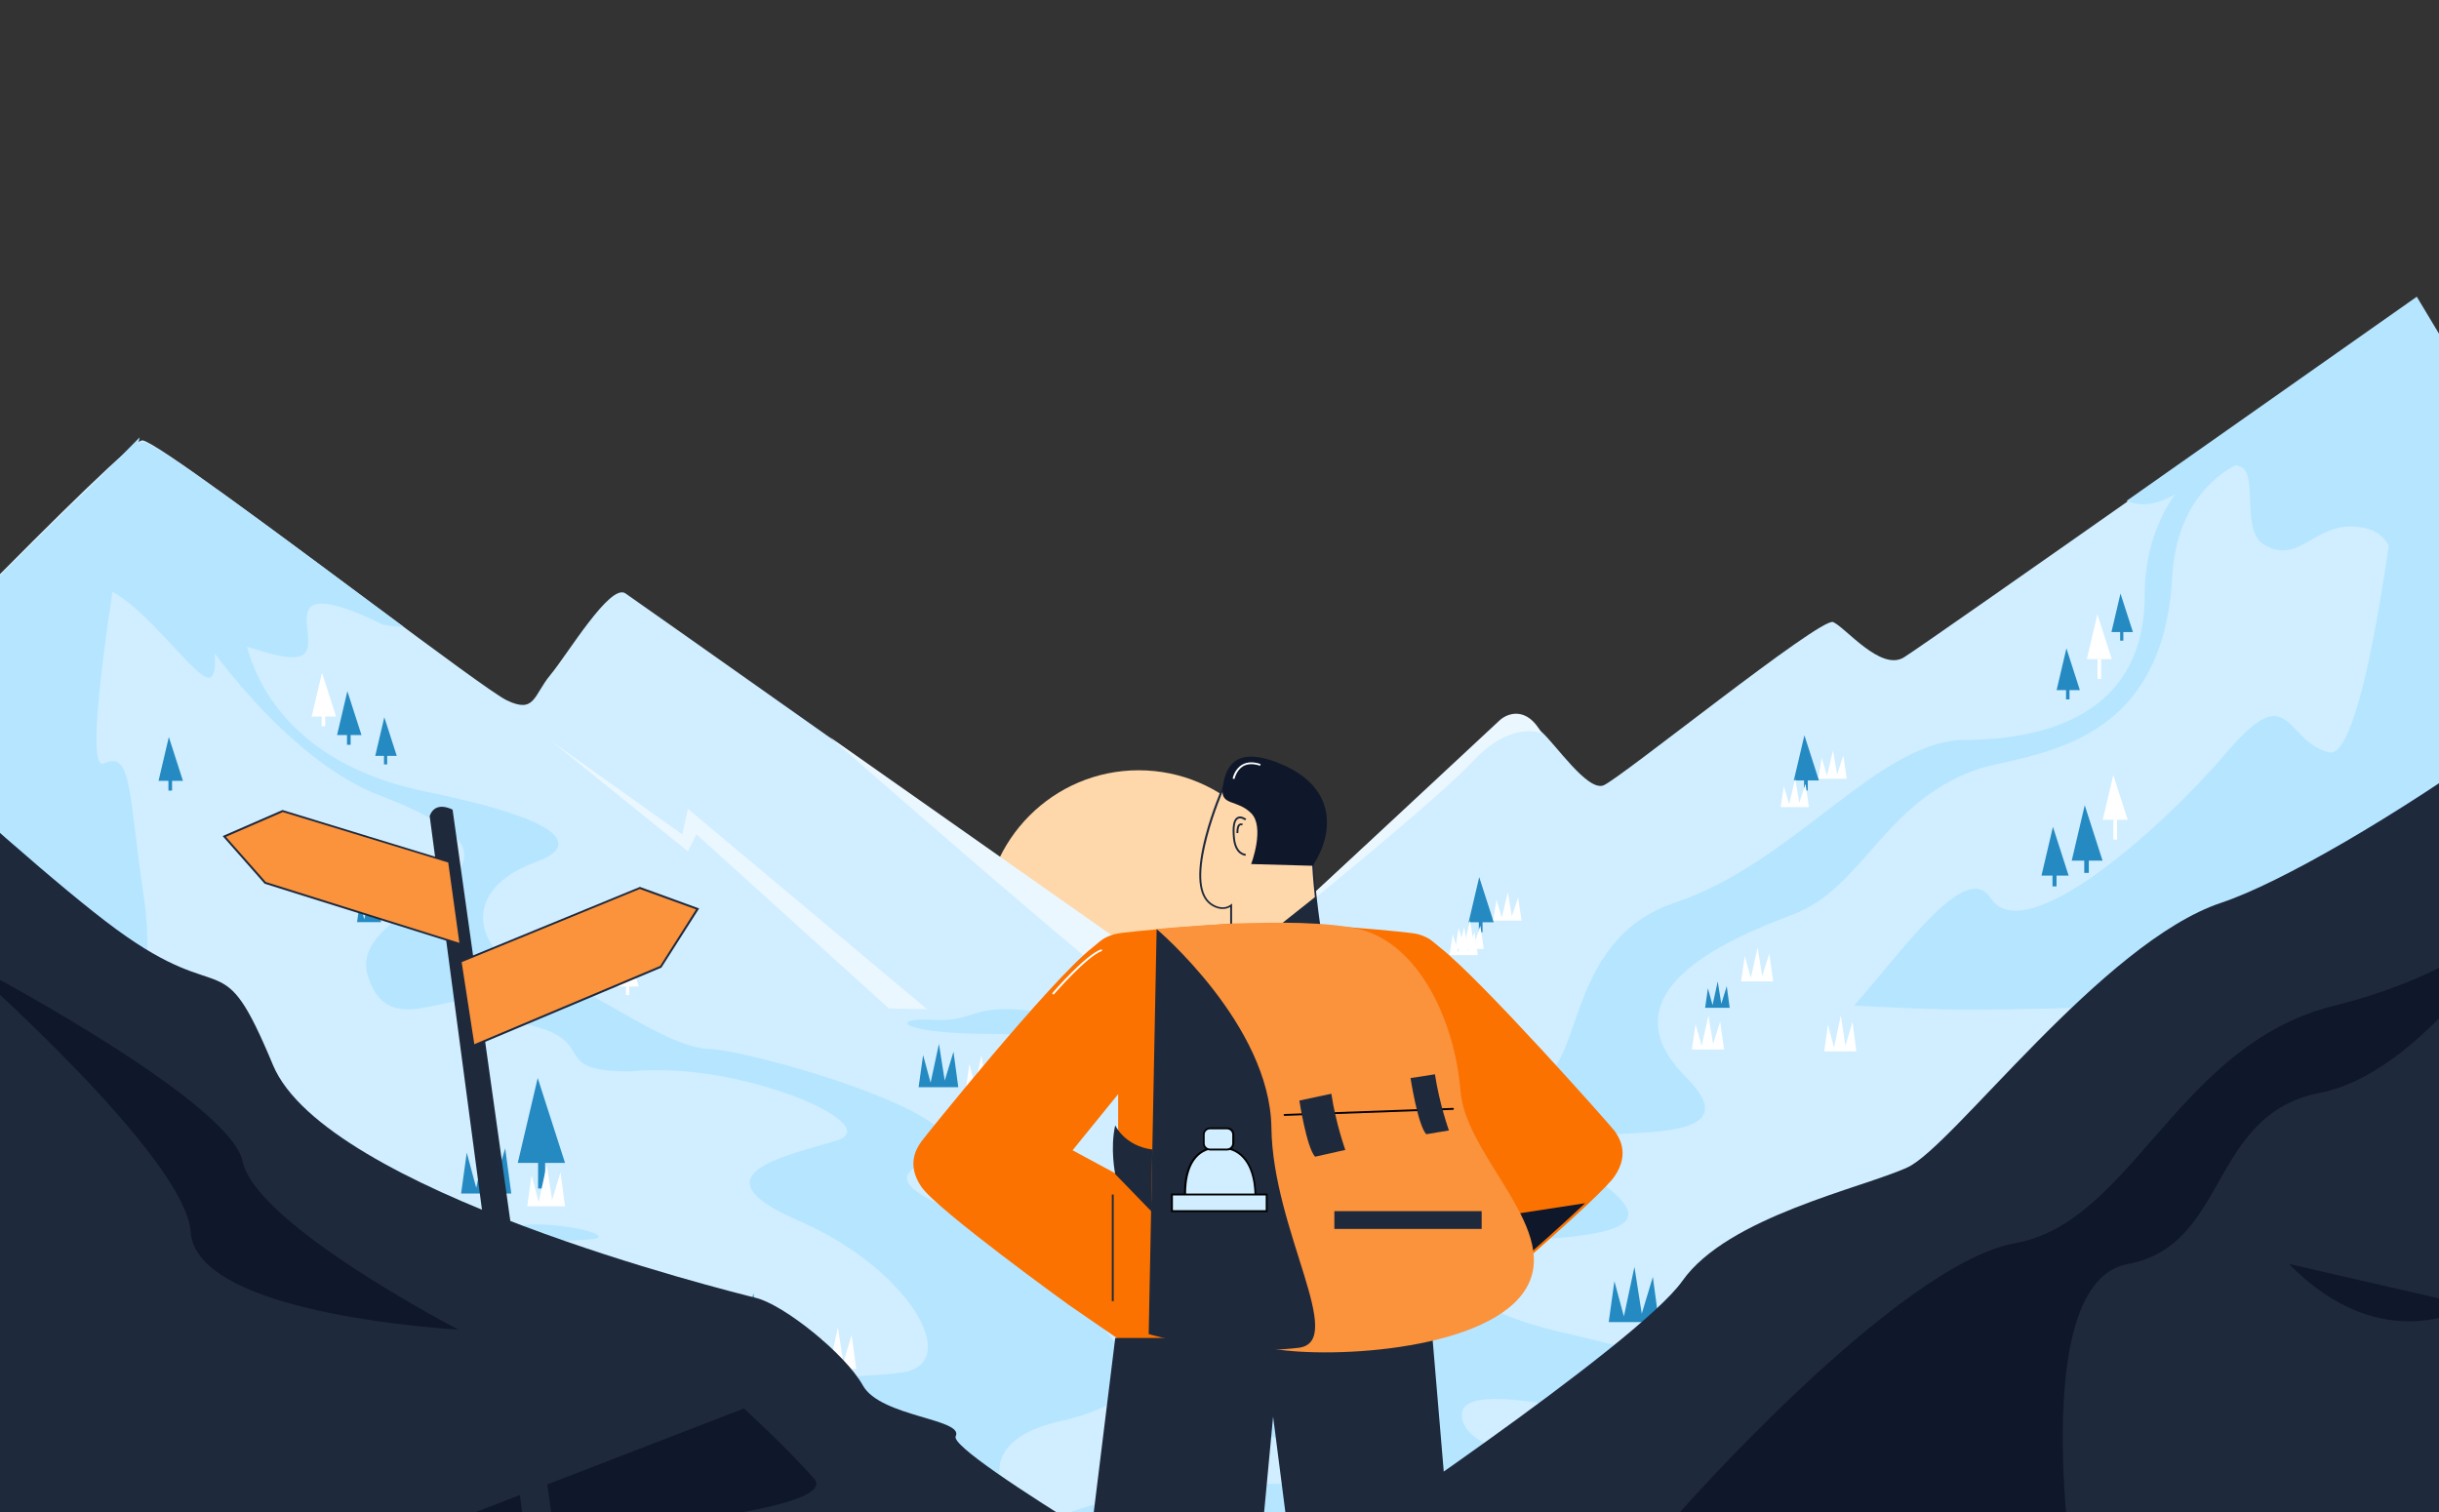 <?xml version="1.0" encoding="UTF-8"?><svg id="Layer_2" xmlns="http://www.w3.org/2000/svg" xmlns:xlink="http://www.w3.org/1999/xlink" viewBox="0 0 1290 800"><rect x="0" y="0" width="1290" height="800" fill="#333333" stroke="none"/><defs><style>.cls-1{fill:none;}.cls-2{clip-path:url(#clippath);}.cls-3{fill:#fb7200;}.cls-4{fill:#fb923c;}.cls-5{fill:#eaf7ff;}.cls-6{fill:#fff;}.cls-7{fill:#fed7aa;}.cls-8{fill:#b6e5ff;}.cls-9{fill:#d0eeff;}.cls-10{fill:#1e293b;}.cls-11{fill:#0f172a;}.cls-12{fill:#258ac2;}.cls-13{clip-path:url(#clippath-1);}.cls-14{clip-path:url(#clippath-4);}.cls-15{clip-path:url(#clippath-3);}.cls-16{clip-path:url(#clippath-2);}.cls-17{clip-path:url(#clippath-7);}.cls-18{clip-path:url(#clippath-8);}.cls-19{clip-path:url(#clippath-6);}.cls-20{clip-path:url(#clippath-5);}</style><clipPath id="clippath"><rect class="cls-1" width="1290" height="800"/></clipPath><clipPath id="clippath-1"><rect class="cls-1" x="-148.15" y="1.45" width="1440" height="800"/></clipPath><clipPath id="clippath-2"><rect class="cls-1" x="-148.15" y="4.45" width="1440" height="800"/></clipPath><clipPath id="clippath-3"><rect class="cls-1" x="-150.15" y="3.25" width="1440" height="800"/></clipPath><clipPath id="clippath-4"><rect class="cls-1" x="-148.15" y=".45" width="1440" height="800"/></clipPath><clipPath id="clippath-5"><rect class="cls-1" x="-148.15" y="1.45" width="1440" height="800"/></clipPath><clipPath id="clippath-6"><rect class="cls-1" x="-149.63" y="3.25" width="1440" height="800"/></clipPath><clipPath id="clippath-7"><rect class="cls-1" x="-148.15" y="7.45" width="1440" height="800"/></clipPath><clipPath id="clippath-8"><rect class="cls-1" x="-149.35" y="3.25" width="1440" height="800"/></clipPath></defs><g id="Layer_2-2"><g class="cls-2"><g><path class="cls-7" d="M683.95,489.35c0,45.2-36.6,81.9-81.7,81.9s-81.7-36.7-81.7-81.9,36.6-81.9,81.7-81.9,81.7,36.7,81.7,81.9Z"/><g class="cls-13"><g><path class="cls-9" d="M1019.85,800.85l-1232,28,15-321S-95.95,401.15-16.85,320.75c48.1-48.9,88.1-88.2,92.2-87.8,6.4,.5,68.5,46.9,120.7,85.7,35.2,26.2,65.9,48.9,72,51.8,15,7.2,14.1-2.7,23.1-13.5s31.5-48.5,39.6-43.1c8,5.3,689.1,487,689.1,487Z"/><path class="cls-12" d="M203.27,379.38l-4.8,20.44h11.37l-6.58-20.44h0Z"/><path class="cls-12" d="M204.78,395.29h-1.69v9.06h1.69v-9.06Z"/><path class="cls-6" d="M331.27,501.38l-4.8,20.44h11.37l-6.58-20.44h0Z"/><path class="cls-6" d="M332.78,517.29h-1.69v9.06h1.69v-9.06Z"/><path class="cls-12" d="M183.73,365.61l-5.45,23.2h12.91l-7.47-23.2h.01Z"/><path class="cls-12" d="M185.45,383.67h-1.92v10.29h1.92v-10.29Z"/><path class="cls-12" d="M89.3,389.85l-5.45,23.2h12.91l-7.46-23.2Z"/><path class="cls-12" d="M91.01,407.91h-1.92v10.29h1.92v-10.29Z"/><path class="cls-6" d="M170.3,355.85l-5.45,23.2h12.91l-7.46-23.2Z"/><path class="cls-6" d="M172.01,373.91h-1.92v10.29h1.92v-10.29Z"/><path class="cls-12" d="M311.73,487.61l-5.45,23.2h12.91l-7.47-23.2h.01Z"/><path class="cls-12" d="M313.45,505.67h-1.92v10.29h1.92v-10.29Z"/><path class="cls-5" d="M363.85,450.35l-72.5-58.5,69.5,49.5,3-13.5,129.5,108.5h-20l-105-95-4.5,9h0Z"/><path class="cls-12" d="M188.85,487.86l1.45-10.4,2.39,8.9,2.67-12.52,1.85,11.84,2.8-9.31,1.54,11.43h-12.7v.05h0Z"/><path class="cls-6" d="M213.85,466.85l1.27-9.68,2.08,8.32,2.33-11.64,1.57,10.99,2.43-8.65,1.32,10.66h-11Z"/><path class="cls-6" d="M201.85,474.07l1.38-10.43,2.27,8.96,2.54-12.54,1.71,11.83,2.65-9.31,1.44,11.48h-11.99Z"/><path class="cls-8" d="M3.35,490.23l-18.21-21.46H-2.83l-14.96-17.56H-9.34l-10.57-12.36-10.57,12.36h8.45l-14.96,17.56h12.03l-18.21,21.46H-22.68v17.88h3.9v-17.88H3.35Z"/><path class="cls-8" d="M54.85,403.85c-12,5.6,7-112.83,19-172.5l-223,226.5-41,365c217.67,7.33,636.4,20.4,570,14-83-8-166-177-211-226s-14-69-60-78-25-6-33-60-6-76-21-69h0Z"/><path class="cls-8" d="M213.45,331.55c-3.1,.1-6.8-.3-11.4-1.3,0,0-35-18.6-39.1-7.3s11.8,32.8-24.3,21.5c-36.1-11.3-20.7,3.4-26.4,13-5.6,9.6-41.6-50.1-65.6-47.9s-44.5,33.4-75.8,24.5c54.9-55.8,100.4-100.6,105-100.2,7.4,.6,78.1,53.5,137.6,97.7h0Z"/><path class="cls-5" d="M620.35,541.85c-4.4,2-122.83-100.5-181.5-152l192,135c-2.83,5.17-6.1,15-10.5,17Z"/></g></g><g class="cls-16"><g><path class="cls-9" d="M1557.75,803.95H335.75s434.3-401.2,452.3-417c17.9-15.8,19.5-6.7,27.1,0s24.4,31.7,32.9,28.5c8.4-3.2,114.9-89.2,121.5-86.4,6.5,2.8,25.2,26.2,37.4,18.7,12.2-7.5,271-189.9,271-189.9l42.7,67.9,142.6,226.6,94.5,351.6h0Z"/><path class="cls-5" d="M669.75,495.95c29.17-23.33,91.9-74.7,109.5-93.5,15.54-16.6,29.36-17.01,36.17-14.58-7.86-14.47-18.06-10.64-22.17-6.92l-123.5,115Z"/><path class="cls-8" d="M1231.75,397.95c19.2,4.8,37.33-140.67,44-214l54,50v316h-372c20,0,77-103,95-75s91-37,125-77,30-6,54,0Z"/><path class="cls-12" d="M1121.54,313.95l-4.79,20.4h11.36l-6.57-20.4Z"/><path class="cls-12" d="M1123.05,329.83h-1.69v9.05h1.69v-9.05Z"/><path class="cls-12" d="M1085.81,437.36l-6.06,25.8h14.36l-8.3-25.8h0Z"/><path class="cls-12" d="M1087.71,457.44h-2.13v11.44h2.13v-11.44Z"/><path class="cls-12" d="M1092.94,342.95l-5.19,22.1h12.3l-7.11-22.1h0Z"/><path class="cls-12" d="M1094.57,360.15h-1.83v9.8h1.83v-9.8Z"/><path class="cls-12" d="M1102.63,425.95l-6.88,29.29h16.3l-9.42-29.29Z"/><path class="cls-12" d="M1104.79,448.74h-2.42v12.99h2.42v-12.99Z"/><path class="cls-12" d="M954.36,388.95l-5.61,23.9h13.3l-7.69-23.9h0Z"/><path class="cls-12" d="M956.13,407.55h-1.97v10.6h1.97v-10.6Z"/><path class="cls-12" d="M782.36,463.95l-5.61,23.9h13.3l-7.69-23.9Z"/><path class="cls-12" d="M784.13,482.55h-1.97v10.6h1.97v-10.6Z"/><path class="cls-6" d="M1109.31,324.95l-5.56,23.68h13.18l-7.62-23.68Z"/><path class="cls-6" d="M1111.32,348.63h-1.96v10.5h1.96v-10.5Z"/><path class="cls-6" d="M1117.72,409.95l-5.56,23.68h13.18l-7.62-23.68Z"/><path class="cls-6" d="M1119.73,433.63h-1.96v10.5h1.96v-10.5Z"/><path class="cls-8" d="M1278.25,156.95l-153.5,108c23,10,45-25,60.5-18,9.11,4.12,0,33.75,12,41,20,12.08,27.66-14.77,54-8.5,21,5,8.5,30,36,24.5,22-4.4,64.17,1.83,82.5,5.5l-91.5-152.5Z"/><path class="cls-6" d="M961.75,411.95l1.73-11.17,2.83,9.6,3.18-13.43,2.14,12.68,3.32-9.98,1.8,12.3h-15Z"/><path class="cls-6" d="M789.75,486.95l1.73-11.17,2.83,9.6,3.18-13.43,2.14,12.68,3.32-9.98,1.8,12.3h-15Z"/><path class="cls-6" d="M941.75,426.95l1.73-11.17,2.83,9.6,3.18-13.43,2.14,12.68,3.32-9.98,1.8,12.3h-15Z"/><path class="cls-6" d="M769.75,501.95l1.73-11.17,2.83,9.6,3.18-13.43,2.14,12.68,3.32-9.98,1.8,12.3h-15Z"/></g></g><g class="cls-15"><g><path class="cls-9" d="M-214.15,580.15s517.1-45.2,577.6-47.5c60.5-2.3,189.1,5.2,214.5,0s232.4-11.7,271.6-9.6c39.2,2.2,118.4,9.4,180.8,10.9s311.5-10.9,311.5-10.9l25,370.1-1564-6-17-307h0Z"/><path class="cls-8" d="M545.29,534.73c25.21,3.23,68.77-1.35,87.41-4.04,38.3-4.04,50.82,16.17,33.54,16.17s-102.65,.67-147.37,0c-44.72-.67-47.77-8.76-25.41-7.41,22.36,1.35,20.33-8.76,51.83-4.72h0Z"/><path class="cls-12" d="M76.85,562.67l2.43-17.45,4.02,14.94,4.47-21.01,3.11,19.87,4.7-15.63,2.58,19.19h-21.31v.08h0Z"/><path class="cls-12" d="M14.85,723.15l2.96-20.77,4.9,17.79,5.46-25.02,3.79,23.66,5.74-18.61,3.15,22.85H14.85v.09h0Z"/><path class="cls-12" d="M384.85,713.45l3.03-21.74,5.01,18.62,5.58-26.18,3.88,24.76,5.86-19.47,3.21,23.91h-26.56v.1h-.01Z"/><path class="cls-12" d="M243.85,631.45l3.02-21.74,5.01,18.62,5.58-26.18,3.88,24.76,5.86-19.47,3.21,23.91h-26.56v.1h0Z"/><path class="cls-12" d="M850.85,699.45l3.02-21.74,5.01,18.62,5.58-26.18,3.88,24.76,5.86-19.47,3.21,23.91h-26.56v.1h0Z"/><path class="cls-12" d="M901.85,533.15l1.48-10.39,2.45,8.9,2.73-12.51,1.9,11.83,2.87-9.3,1.57,11.43h-13v.05h0Z"/><path class="cls-12" d="M485.85,575.15l2.39-17.06,3.96,14.62,4.41-20.55,3.06,19.44,4.63-15.28,2.54,18.77h-21v.07h.01Z"/><path class="cls-12" d="M1151.23,598.15l-13.38,56.98h31.71l-18.33-56.98Z"/><path class="cls-12" d="M1156.19,647.01h-4.71v25.27h4.71v-25.27Z"/><path class="cls-12" d="M1070.57,598.15l-14.72,62.71h34.9l-20.18-62.71Z"/><path class="cls-12" d="M1076.04,651.92h-5.18v27.81h5.18v-27.81Z"/><path class="cls-12" d="M1101.57,581.15l-14.72,62.71h34.9l-20.18-62.71Z"/><path class="cls-12" d="M1107.04,634.92h-5.18v27.81h5.18v-27.81Z"/><path class="cls-6" d="M1117.24,609.54l-14.72,62.71h34.9l-20.18-62.71Z"/><path class="cls-6" d="M1121.88,658.34h-5.18v27.81h5.18v-27.81Z"/><path class="cls-8" d="M172.99,645.71c-12.8,2.8-25.67,7.5-30.5,9.5-12.5,4.53,163.5,2.5,172.5,0s-22-9.5-40-7-56-10-65.5-9-20.5,3-36.5,6.5Z"/><path class="cls-8" d="M1016.99,691.71c-12.8,2.8-25.67,7.5-30.5,9.5-12.5,4.53,163.5,2.5,172.5,0s-22-9.5-40-7-56-10-65.5-9-20.5,3-36.5,6.5Z"/><path class="cls-12" d="M-9.99,535.15l-16.16,68.81H12.14l-22.14-68.81h0Z"/><path class="cls-12" d="M284.4,570.23l-10.55,44.92h25l-14.45-44.92Z"/><path class="cls-12" d="M288.31,608.75h-3.71v19.92h3.71v-19.92Z"/><path class="cls-6" d="M100.85,560.94l1.84-13.41,3.02,11.52,3.39-16.12,2.29,15.21,3.54-11.97,1.92,14.76h-16Z"/><path class="cls-6" d="M432.85,724.15l2.3-16.38,3.78,14.08,4.24-19.7,2.86,18.59,4.42-14.64,2.4,18.04h-20Z"/><path class="cls-6" d="M278.85,638.15l2.3-16.39,3.78,14.08,4.24-19.7,2.86,18.59,4.42-14.64,2.4,18.04h-20v.02h0Z"/><path class="cls-6" d="M155.85,662.15l2.77-19.36,4.53,16.64,5.09-23.28,3.43,21.98,5.31-17.3,2.88,21.32h-24.01Z"/><path class="cls-6" d="M884.85,708.15l2.3-16.38,3.78,14.08,4.24-19.7,2.86,18.59,4.42-14.64,2.4,18.04h-20Z"/><path class="cls-6" d="M894.85,555.15l1.96-13.41,3.21,11.52,3.6-16.12,2.43,15.21,3.76-11.97,2.04,14.76h-17Z"/><path class="cls-6" d="M920.85,519.15l1.96-13.41,3.21,11.52,3.6-16.12,2.43,15.21,3.76-11.97,2.04,14.76h-17Z"/><path class="cls-6" d="M964.85,556.15l1.96-14.15,3.21,12.16,3.6-17.01,2.43,16.06,3.76-12.64,2.04,15.58h-17Z"/><path class="cls-6" d="M510.85,576.15l1.84-13.41,3.02,11.52,3.39-16.12,2.29,15.21,3.54-11.97,1.92,14.76h-16Z"/><path class="cls-6" d="M116.85,569.94l2.07-15.64,3.4,13.44,3.82-18.8,2.57,17.75,3.98-13.97,2.16,17.22h-18Z"/><path class="cls-6" d="M-2.15,736.15l2.99-23.09,4.91,19.85,5.51-27.76,3.71,26.2,5.75-20.62,3.12,25.42H-2.15Z"/></g></g><g class="cls-14"><path class="cls-8" d="M552.6,862.05s17.5,27.5,54.3,11.8,99-49,17-48-131.1-58.6-63.5-74c67.6-15.4,25.6-43.7,0-76.5s-113.1-44.6-68-62-92.4-57.6-117.5-58.5c-25.1-.9-65.3-36-90.9-39.7-26.3-3.8-48.2-42,0-59.4,18.8-6.8,23.2-20.2-58.4-36.9-95.3-19.5-97.3-90.2-97.3-90.2l-22.5,6.1s43.6,66.3,95.3,86.1c109.6,42-19.3,54.2-6.6,95.2,12.7,41.1,55.3-5.8,69.4,23.3,61.2,7.9,20.2,27.4,69.6,27.4,57.2-6,135.9,28.3,109.2,36.5-26.6,8.2-77.1,17.9-20.2,42.5,56.9,24.6,86.6,73.8,56,80s-326.6,5.5-252.8,40.4c73.8,34.9,204.6,4.1,217.1,33.8s-55.3,37.9-44,47.1c11.3,9.2,116.9,26.6,116.9,26.6l36.9-11.6Z"/></g><g class="cls-20"><path class="cls-8" d="M515.35,975.85s11.2-98.2,89.7-108.5,22.6-39.5-36.3-39.4c-59,.1-22.4-44.2,115.4-43.1,137.8,1.1-128.6-41-72.5-64.3s175.6-14.7,112.5-37.7c-63-23.1-124.1-44.6-56.7-63.3,67.5-18.7,106.7,8.3,94.6-26.3-12.1-34.6,15.9-16.1,46.7-19.7,30.8-3.6,15.9-75.6,77.5-96.2,61.7-20.6,106.3-84,151.1-85.9,61.6,0,97-25,97-76.5,0-55,40-76,40-76l16.5,3.5s-39.12,10-42,63c-5.11,94-79.01,92.7-104.5,102-48.6,17.8-59,62.4-96.4,76.4s-100,42.1-56.1,86.1-72.7,20.4-63,38.2c9.7,17.9,72.3,41.3-8,46.9-80.4,5.6-56.1,35.5,4.7,49.6,60.7,14,105.9,27.1,93.6,46.8-12.3,19.6-154.7-33.7-145.6,0,9.1,33.7,166,26.2,163.2,50.5s-221.5,28.1-194.4,44.9c27.1,16.8,116.8,33.7,211.2,21.5,94.4-12.2-11.3,109.4,127,119.7l-565.2-12.2h0Z"/></g><g class="cls-19"><g><path class="cls-10" d="M656.37,858.85s-155.5-89.9-150.9-99.1c4.6-9.3-39.8-10.2-49.1-26.9s-41.7-42.6-56.5-46.3-227.7-56.5-255.5-123.2-24.1-28.7-82.9-71.8c-58.7-43.1-215.1-192.3-215.1-192.3l5.6,605,804.4-45.4h0Z"/><path class="cls-11" d="M242.47,703.35s-107-55.4-114.1-88.9S-21.23,506.85-21.23,506.85c0,0,119.2,104.3,122.1,144.8,2.8,40.4,115.5,49.9,141.6,51.7Z"/><path class="cls-11" d="M393.47,745.05l-188.9,73s246.8-12.4,225.9-36c-13.9-15.8-37-37-37-37Z"/><path class="cls-10" d="M280.07,829.25l-52.8-397.5s1.9-8.3,12.1-3.5l55.5,395.4-14.8,5.6h0Z"/><path class="cls-4" d="M243.57,508.65l94.8-38.9,30.5,11.1-19.4,30.6-99.1,41.7-6.8-44.5Z"/><path class="cls-10" d="M250.07,553.85l-7-45.5,.4-.2,95-39,31.3,11.4-19.9,31.2-.1,.1-99.7,42Zm-5.9-44.9l6.7,43.4,98.3-41.4,19-29.9-29.8-10.8-94.2,38.7h0Z"/><path class="cls-4" d="M237.47,455.85l-87.9-26.9-30.9,13.4,21.7,24.6,103.3,32.4-6.2-43.5h0Z"/><path class="cls-10" d="M244.17,500.15l-104.2-32.7-22.2-25.2,31.7-13.8,.2,.1,88.2,27,6.3,44.6h0Zm-103.6-33.6l102.4,32.2-5.9-42.5-87.5-26.7-30.1,13.1,21.1,23.9Z"/></g></g><g class="cls-17"><g><path class="cls-10" d="M700.85,821.52s165-110,189-144,95-49,119-60,103-119,166-140,247-144,266-200,15,672,15,672l-755-128Z"/><path class="cls-11" d="M887.35,801.22s116.4-132.5,178.5-143.6c62-11.1,85.5-104.8,168.3-125.5s106.7-59.7,106.7-59.7c0,0-54.5,94.1-113.7,105.6s-48.2,80.7-101.8,90.6c-53.6,9.9-28.5,167.9-28.5,167.9l-209.5-35.3h0Z"/><path class="cls-11" d="M1210.75,668.62l96.1,22.1c.1,0-46.1,29-96.1-22.1Z"/></g></g><g class="cls-18"><g><path class="cls-6" d="M766.65,505.26l1.73-11.17,2.83,9.6,3.18-13.43,2.14,12.68,3.32-9.98,1.8,12.3h-15Z"/><path class="cls-7" d="M698.45,493.76l-25.9-1-21.5-.8v-13c-3.7,2.8-8.8,1.4-12.1-1.9-13-13,7.7-60,7.7-60,2.5-6,5.6-9.9,16.2-9.2,15.1,1,34.2,8.6,32.5,18.4-2.4,13.6-1.1,33.4,.5,48,1.2,11.3,2.6,19.5,2.6,19.5Z"/><path class="cls-10" d="M699.25,495.06l-.9-.8-47.7-1.9v-12.6c-3.9,2.3-8.9,.6-11.9-2.4-5.5-5.5-5.9-17.4-1.2-35.3,3.5-13.3,8.7-25.1,8.7-25.2,2.8-6.7,6.3-10.2,16.7-9.5,11,.7,25.5,5.2,30.9,12.1,1.7,2.2,2.4,4.5,2,6.8-2.4,13.6-1.1,33.5,.5,47.9,1.2,11.1,2.6,19.4,2.6,19.5l.3,1.4h0Zm-47.6-3.6l46.3,1.8c-.3-2.1-1.5-9.5-2.5-18.9-1.6-14.4-2.9-34.4-.5-48.2,.4-2-.2-4.1-1.8-6-5.2-6.7-19.5-11-30.2-11.7-9.9-.7-13,2.5-15.7,8.9-.2,.5-20.4,46.8-7.8,59.4,3,2.9,7.8,4.5,11.4,1.8l.8-.6v13.5h0Z"/><path class="cls-7" d="M658.85,433.56s-7.8-6.1-6.2,9.7c.9,8.8,6.2,8.9,6.2,8.9"/><path class="cls-10" d="M658.85,452.66c-.2,0-5.8-.1-6.7-9.3-.6-6.2,.1-9.9,2.2-11.1,2.1-1.2,4.7,.8,4.8,.9l-.6,.8s-2.2-1.7-3.7-.8c-1.2,.6-2.4,2.9-1.7,10.1,.8,8.2,5.5,8.4,5.7,8.4v1Z"/><path class="cls-10" d="M698.45,493.76l-25.9-1,23.3-18.5c1.2,11.3,2.6,19.5,2.6,19.5h0Z"/><path class="cls-7" d="M657.15,436.26s-2.6-1.8-2.6,4.4l2.6-4.4Z"/><path class="cls-10" d="M654.95,440.66h-1c0-2.8,.5-4.4,1.6-4.9,.7-.4,1.5-.1,1.9,.1l-.6,.8,.3-.4-.3,.4s-.5-.3-.8-.1c-.4,.2-1.1,.9-1.1,4.1h0Z"/><path class="cls-3" d="M853.99,598.26c-1.6-2.3-70.1-79.6-92.4-97.1-4.1-3.2-5.1-5.1-11.6-7-5.6-1.6-61.6-5.6-61.6-5.6h-37.3s-56,3.9-61.6,5.6c-6.5,1.9-7.4,3.7-11.6,7-22.4,17.5-89,100.4-90.6,102.7-1.9,2.8-8.4,11.6,0,23.9,8.4,12.3,78,62.5,78,62.5l26,17.9h167.8s19.4-16.6,40.8-35.3c14.2-12.5,29.3-25.9,40-36,7.2-6.8,12.4-12.1,14.1-14.7,8.4-12.3,1.9-21.1,0-23.9h0Zm-262.6,23.2l-24.1-13,24.1-29.7v42.7Zm166.2,0l-.9-36.2,24.1,18.6-23.2,17.6h0Z"/><path class="cls-10" d="M589.85,707.76l-13,105.5h90.5l6-63.9,8.2,63.9h85l-8.9-105.5h-167.8Z"/><path class="cls-11" d="M838.35,636.46c-10.7,10.2-25.8,23.6-40,36l-6.9-28.8,46.9-7.2Z"/><path class="cls-4" d="M611.75,491.46s74.6-7.6,106.9,0,51,49.7,53.8,85.5,55.6,74.8,33.4,106.6c-22.3,31.8-106.8,35.5-135.7,29.3-28.8-6.2-58.4-221.4-58.4-221.4h0Z"/><path class="cls-10" d="M611.75,491.46s60,50.7,60.7,105.1,40.4,113.4,14.2,116.4c-39.6,4.7-79.1-7.3-79.1-7.3l4.2-214.2h0Z"/><path d="M679.45,590.26c-.3,0-.5-.2-.5-.5s.2-.5,.5-.5l89-3.2c.3,0,.5,.2,.5,.5s-.2,.5-.5,.5l-89,3.2Z"/><path class="cls-10" d="M687.25,582.16s3.8,24.8,8.3,29.7l16-3.6s-5-13.8-7.4-29.7l-16.9,3.6h0Z"/><path class="cls-10" d="M746.05,570.26s3.8,24.8,8.3,29.7l12-2s-5-13.8-7.4-29.7l-12.9,2h0Z"/><path class="cls-10" d="M783.65,640.66h-77.9v9.4h77.9v-9.4Z"/><path class="cls-9" d="M627.15,636.26s-4.1-29.3,17.8-29.3,19,29.3,19,29.3h-36.8Z"/><path d="M664.35,636.76h-37.7l-.1-.4c-.1-.6-2.1-16,5.3-24.5,3.1-3.6,7.5-5.4,13-5.4s10,1.8,13.2,5.4c7.7,8.5,6.3,23.8,6.3,24.4v.5Zm-36.8-1h35.9c.2-2.6,.7-15.8-6.1-23.2-3.1-3.4-7.3-5.1-12.5-5.1s-9.3,1.7-12.2,5.1c-6.4,7.4-5.4,20.7-5.1,23.2h0Z"/><path class="cls-9" d="M669.95,631.86h-50.1v8.8h50.1v-8.8Z"/><path d="M670.45,641.16h-51.1v-9.8h51.1v9.8Zm-50.1-1h49.1v-7.8h-49.1v7.8Z"/><path class="cls-9" d="M649.05,596.86h-9c-1.8,0-3.3,1.5-3.3,3.3v4.6c0,1.8,1.5,3.3,3.3,3.3h9c1.8,0,3.3-1.5,3.3-3.3v-4.6c-.1-1.8-1.5-3.3-3.3-3.3Z"/><path d="M649.05,608.56h-9c-2.1,0-3.8-1.7-3.8-3.8v-4.6c0-2.1,1.7-3.8,3.8-3.8h9c2.1,0,3.8,1.7,3.8,3.8v4.6c-.1,2.1-1.8,3.8-3.8,3.8Zm-9.1-11.2c-1.5,0-2.8,1.2-2.8,2.8v4.6c0,1.5,1.2,2.8,2.8,2.8h9c1.5,0,2.8-1.2,2.8-2.8v-4.6c0-1.5-1.2-2.8-2.8-2.8h-9Z"/><path class="cls-10" d="M589.85,595.26s4.9,10.9,19.6,12.8l-.6,32.6-19-19.6s-2.8-13.5,0-25.8Z"/><path class="cls-11" d="M694.25,457.96l-32.5-.9s7.4-19.5,0-26.9-16.2-3.8-15.1-13.1c1.2-9.3,4.9-24.6,32.7-12.1,27.9,12.6,26,36.6,14.9,53h0Z"/><path class="cls-10" d="M589.05,631.86h-1v56.4h1v-56.4Z"/><path class="cls-6" d="M557.25,526.16l-.8-.7c.7-.8,17.8-20.6,26.2-23.4l.3,.9c-8.1,2.8-25.5,23-25.7,23.2Z"/><path class="cls-6" d="M652.95,412.06l-1-.2c0-.2,1-5.1,5.1-7.4,2.6-1.5,5.9-1.6,9.7-.3l-.3,.9c-3.5-1.2-6.5-1.1-8.9,.2-3.6,2.1-4.6,6.7-4.6,6.8Z"/></g></g></g></g></g></svg>